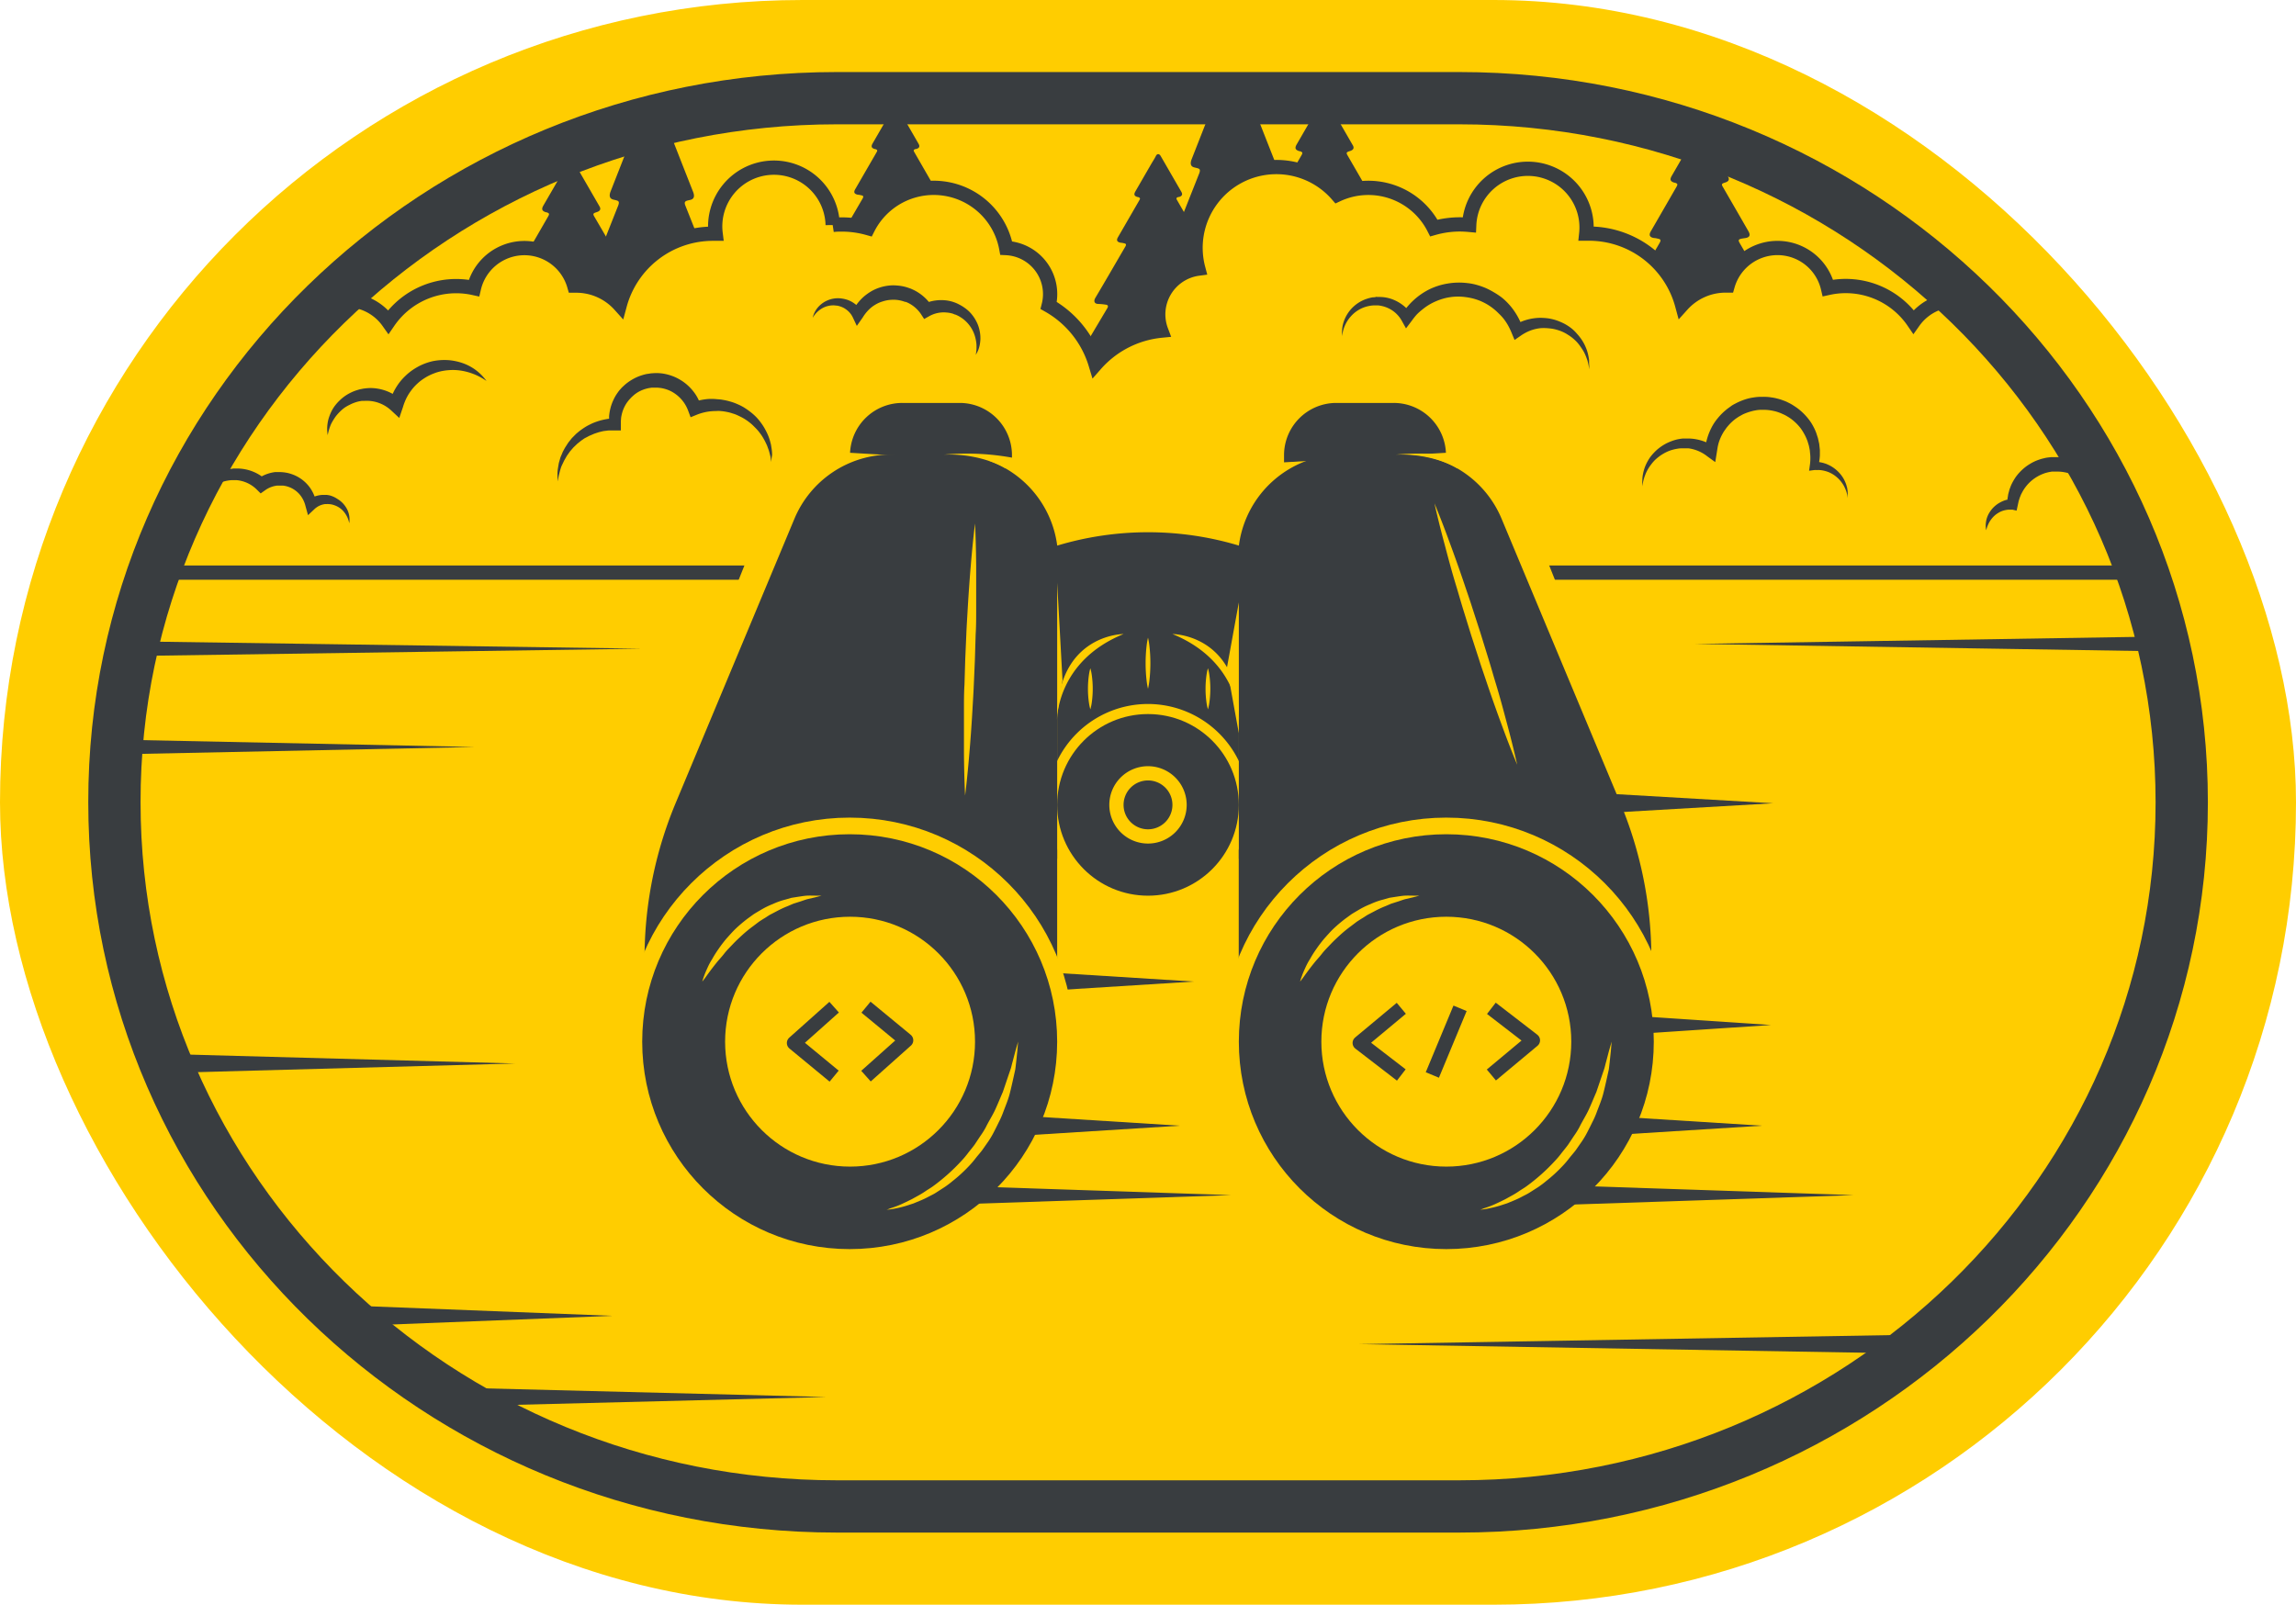 <svg id="Layer_1" data-name="Layer 1" xmlns="http://www.w3.org/2000/svg" viewBox="0 0 483.04 337.69"><defs><style>.cls-1,.cls-5{fill:#ffcd00}.cls-2{fill:#393d40}.cls-3,.cls-4,.cls-6{fill:none;stroke:#393d40}.cls-3,.cls-5{stroke-miterlimit:10}.cls-3,.cls-4{stroke-width:3px}.cls-4,.cls-6{stroke-linejoin:round}.cls-5{stroke:#ffcd00;stroke-width:7px}.cls-6{stroke-width:11px}</style></defs><title>Artboard 22</title><rect class="cls-1" width="483.04" height="337.68" rx="168.84" ry="168.84"/><path class="cls-2" d="M142.87 89.44a4.48 4.48 0 0 0-.25-.45l-9.45-15.9c-.41-.69-.27-.95.53-1s1.31-.12 2-.2a.76.76 0 0 0 .63-1.23l-.16-.29-7.47-12.81-.16-.29c-.26-.48-.17-.67.38-.79.28-.06.56-.1.84-.14.94-.14 1.16-.6.68-1.44l-2.63-4.57-2.81-4.81c-.27-.47-.21-.63.33-.81l.18-.06c.77-.24 1-.65.55-1.34l-5.25-9.09c-.36-.62-.91-.62-1.27 0s-.74 1.28-1.11 1.92l-4.1 7.09c-.46.79-.31 1.18.55 1.44h.09c.6.19.66.34.36.86l-2.35 4.08-3.06 5.3c-.46.8-.23 1.27.69 1.41.29 0 .59.09.88.15.5.11.59.31.34.77l-.16.29c-2.49 4.27-5 8.55-7.48 12.8-.54.91-.21 1.58.8 1.56a14.45 14.45 0 0 1 1.83.18c.56.07.7.34.45.84-.06.13-.14.24-.21.37l-9.48 15.87a.94.94 0 0 0-.12 1.05c.22.36.57.34.91.34h43.44a4.05 4.05 0 0 0 .42 0 .74.74 0 0 0 .64-1.1zm158.49-12.85a4.48 4.48 0 0 0-.25-.45l-9.45-15.9c-.41-.69-.27-.95.53-1s1.31-.12 2-.2a.76.76 0 0 0 .63-1.23l-.16-.29-7.51-12.82-.16-.29c-.26-.48-.17-.67.38-.79.28-.06.56-.1.84-.14.94-.14 1.16-.6.68-1.44l-2.63-4.57-2.78-4.81c-.27-.47-.21-.63.33-.81l.18-.06c.77-.24 1-.65.55-1.34l-5.25-9.09c-.36-.62-.91-.62-1.27 0s-.74 1.28-1.11 1.92l-4.1 7.09c-.46.79-.31 1.18.55 1.44h.09c.6.19.66.34.36.86l-2.35 4.08-3.06 5.3c-.46.8-.23 1.27.69 1.41.29 0 .59.09.88.15.5.11.59.31.34.77l-.16.29c-2.49 4.27-5 8.55-7.48 12.8-.54.91-.21 1.58.8 1.56a14.45 14.45 0 0 1 1.83.18c.56.07.7.34.45.84-.06.13-.14.24-.21.37l-9.47 15.88a.94.94 0 0 0-.12 1.05c.22.36.57.34.91.34h43.44a4.05 4.05 0 0 0 .42 0 .74.74 0 0 0 .64-1.1zm78.91 6.61a4.48 4.48 0 0 0-.25-.45l-9.45-15.9c-.41-.69-.27-.95.53-1s1.31-.12 2-.2a.76.76 0 0 0 .63-1.23l-.16-.29-7.47-12.81-.16-.29c-.26-.48-.17-.67.38-.79.28-.06.56-.1.84-.14.94-.14 1.16-.6.68-1.44l-2.63-4.57-2.78-4.81c-.27-.47-.21-.63.33-.81l.18-.06c.77-.24 1-.65.55-1.34L358.18 28c-.36-.62-.91-.62-1.27 0s-.74 1.28-1.11 1.92L351.71 37c-.46.79-.31 1.18.55 1.44h.09c.6.19.66.34.36.86l-2.35 4.08-3.06 5.3c-.46.8-.23 1.27.69 1.41.29 0 .59.09.88.15.5.11.59.31.34.77l-.16.29c-2.49 4.27-5 8.55-7.48 12.8-.54.91-.21 1.58.8 1.56a14.45 14.45 0 0 1 1.83.18c.56.07.7.34.45.84-.06.13-.14.24-.21.37L335 82.91a.94.94 0 0 0-.12 1.05c.22.36.57.34.91.34h43.41a4.05 4.05 0 0 0 .42 0 .74.74 0 0 0 .65-1.1zM207.18 68.41A3.7 3.7 0 0 0 207 68l-7.82-13.15c-.34-.57-.22-.78.44-.84s1.09-.1 1.63-.17a.63.63 0 0 0 .52-1l-.14-.24-6.21-10.6-.14-.24c-.21-.39-.14-.56.31-.65l.69-.12c.78-.12 1-.5.56-1.19l-2.18-3.78-2.3-4c-.23-.39-.17-.52.27-.67h.15c.64-.2.79-.54.46-1.11l-4.34-7.52c-.3-.51-.75-.51-1 0s-.61 1.06-.92 1.58l-3.39 5.87c-.38.65-.25 1 .45 1.19h.07c.49.16.55.28.29.71l-1.95 3.37-2.53 4.38c-.38.66-.19 1 .57 1.16.24 0 .49.07.73.12.42.09.48.25.28.64l-.14.24c-2.06 3.53-4.1 7.07-6.19 10.59-.44.75-.18 1.3.66 1.29a12 12 0 0 1 1.51.15c.46.05.58.28.37.69-.05.1-.12.2-.18.3l-7.8 13.12a.78.78 0 0 0-.1.87c.18.3.47.28.76.28h35.9a3.35 3.35 0 0 0 .35 0 .62.62 0 0 0 .54-.86z"/><path class="cls-2" d="M262.46 78.48a3.7 3.7 0 0 0-.21-.37L254.43 65c-.34-.57-.22-.78.44-.84S256 64 256.49 64a.63.63 0 0 0 .52-1l-.14-.24-6.17-10.66-.14-.24c-.21-.39-.14-.56.31-.65l.69-.12c.78-.12 1-.5.56-1.19l-2.18-3.78-2.3-4c-.23-.39-.17-.52.27-.67h.15c.64-.2.79-.54.46-1.11l-4.34-7.52c-.3-.51-.75-.51-1 0s-.61 1.06-.92 1.58l-3.39 5.87c-.38.65-.25 1 .45 1.19h.07c.49.16.55.28.29.71l-1.95 3.37-2.53 4.38c-.38.66-.19 1 .57 1.16.24 0 .49.07.73.12.42.09.48.25.28.64l-.14.24c-2.06 3.53-4.1 7.07-6.19 10.59-.44.75-.18 1.3.66 1.29a12 12 0 0 1 1.51.15c.46.05.58.28.37.69-.05.1-.12.2-.18.3L225 78.24a.78.78 0 0 0-.1.87c.18.3.47.28.76.28h35.93a3.35 3.35 0 0 0 .35 0 .62.62 0 0 0 .52-.91zm-106.12 4.7c-.06-.19-.14-.37-.21-.56l-8-19.74c-.35-.86-.23-1.18.45-1.27s1.11-.15 1.66-.25.81-.74.53-1.52c0-.12-.09-.24-.14-.35l-6.31-15.9-.14-.35c-.22-.59-.14-.83.32-1 .23-.07.47-.12.71-.17.8-.18 1-.75.57-1.79l-2.23-5.67-2.35-6c-.23-.59-.17-.79.28-1l.15-.07c.65-.29.8-.8.47-1.66l-1-2.57-8.42 1.27-.47 1.19c-.38 1-.26 1.46.46 1.78h.08c.5.23.56.42.3 1.07l-2 5.06-2.58 6.58c-.39 1-.19 1.57.59 1.75.25.06.5.11.74.19.43.14.49.38.28 1l-.14.35c-2.1 5.3-4.19 10.61-6.32 15.89-.45 1.12-.18 2 .67 1.94a8.45 8.45 0 0 1 1.54.22c.47.08.59.43.38 1-.05.16-.12.3-.18.45l-8 19.68a1.62 1.62 0 0 0-.1 1.31c.18.45.48.42.77.42h36.69a2.33 2.33 0 0 0 .36 0c.54 0 .79-.63.59-1.28z"/><path class="cls-2" d="M278.57 76.37c-.06-.19-.14-.37-.21-.56l-8-19.74c-.35-.86-.23-1.18.45-1.27s1.11-.15 1.66-.25.81-.74.53-1.52c0-.12-.09-.24-.14-.35l-6.31-15.9-.14-.35c-.22-.59-.14-.83.32-1 .23-.07.47-.12.71-.17.8-.18 1-.75.57-1.79l-2.23-5.67-2.35-6c-.23-.59-.17-.79.28-1l.15-.07c.65-.29.8-.8.47-1.66l-1.1-2.81h-7.73L254.45 19c-.38 1-.26 1.46.46 1.78h.08c.5.23.56.42.3 1.07l-2 5.06-2.58 6.58c-.39 1-.19 1.57.59 1.75.25.06.5.11.74.19.43.14.49.38.28 1l-.14.35c-2.1 5.3-4.19 10.61-6.32 15.89-.45 1.12-.18 2 .67 1.94a8.43 8.43 0 0 1 1.54.22c.47.08.59.43.38 1-.05.16-.12.3-.18.45l-8 19.68a1.62 1.62 0 0 0-.1 1.31c.18.45.48.42.77.42h36.69a2.33 2.33 0 0 0 .36 0c.53-.04.78-.69.58-1.32z"/><path class="cls-1" d="M72.78 63.11a10.89 10.89 0 0 1 8.89 4.6 17.27 17.27 0 0 1 18-7.11 10.9 10.9 0 0 1 21.09-.52h.43a12.32 12.32 0 0 1 9.16 4.08 20.3 20.3 0 0 1 19.6-15h.57a12.35 12.35 0 1 1 24.62-1.84c.66-.06 1.33-.1 2-.1a20.29 20.29 0 0 1 5.44.76 15.51 15.51 0 0 1 29.06 4.25 9.7 9.7 0 0 1 8.94 12.08 21.26 21.26 0 0 1 9.87 12.37 21.15 21.15 0 0 1 13.8-7.07 9.71 9.71 0 0 1 7.8-13.05A17 17 0 0 1 281.29 41a15.47 15.47 0 0 1 20.32 7 20.29 20.29 0 0 1 5.44-.76c.68 0 1.35 0 2 .1a12.36 12.36 0 1 1 24.62 1.84h.57a20.3 20.3 0 0 1 19.6 15 12.32 12.32 0 0 1 9.16-4.12h.43a10.9 10.9 0 0 1 21.09.52 17.27 17.27 0 0 1 18 7.11 10.89 10.89 0 0 1 8.89-4.6l24.76 27.61-101.83 21-239-1.57z"/><path class="cls-2" d="M450.73 137l-94.16-1.5 94.16-1.5v3zm-419.9-2l104.16 1.5L30.83 138v-3zm-3.76 20.69l72.79 1.5-72.79 1.5v-3zm7.76 66.1l73.53 2-73.53 2v-4zm368.7 63.06l-117.58-2 117.58-2v4zm-308.9 7.12l79.2 2-79.2 2v-4zm-16.8-17.08l51.03 2-51.03 2v-4z"/><path class="cls-3" d="M411.46 63.11a10.89 10.89 0 0 0-8.89 4.6 17.27 17.27 0 0 0-18-7.11 10.9 10.9 0 0 0-21.09-.52h-.43a12.32 12.32 0 0 0-9.16 4.08 20.3 20.3 0 0 0-19.6-15h-.57a12.35 12.35 0 1 0-24.62-1.84c-.66-.06-1.33-.1-2-.1a20.29 20.29 0 0 0-5.44.76 15.47 15.47 0 0 0-20.32-7 17 17 0 0 0-29.24 15.55 9.71 9.71 0 0 0-7.8 13.05 21.15 21.15 0 0 0-13.8 7.07 21.26 21.26 0 0 0-9.87-12.37 9.7 9.7 0 0 0-8.94-12.08 15.51 15.51 0 0 0-29.07-4.2 20.29 20.29 0 0 0-5.44-.76c-.68 0-1.35 0-2 .1a12.36 12.36 0 1 0-24.62 1.84h-.57a20.3 20.3 0 0 0-19.6 15 12.32 12.32 0 0 0-9.16-4.08h-.43a10.9 10.9 0 0 0-21.09.52 17.27 17.27 0 0 0-18 7.11 10.89 10.89 0 0 0-8.89-4.6"/><path class="cls-2" d="M162.27 97.22c-.09-.48-.13-1-.25-1.43s-.22-.92-.4-1.36l-.24-.66-.3-.64a13.1 13.1 0 0 0-.67-1.22c-.24-.39-.52-.76-.8-1.12a12.06 12.06 0 0 0-.93-1 8.57 8.57 0 0 0-1-.9 10.68 10.68 0 0 0-1.1-.77c-.38-.23-.78-.43-1.18-.62s-.8-.37-1.23-.48a8.14 8.14 0 0 0-1.27-.34 9.25 9.25 0 0 0-1.29-.18c-.43-.06-.87 0-1.3 0a11.37 11.37 0 0 0-1.28.11 10.9 10.9 0 0 0-2.48.68l-1.26.51-.51-1.37a7.54 7.54 0 0 0-3.29-3.92 6.58 6.58 0 0 0-1.18-.54 7.68 7.68 0 0 0-1.25-.32l-.64-.07h-1.37l-.57.09a8.28 8.28 0 0 0-1.24.36 7.18 7.18 0 0 0-1.16.58 6.58 6.58 0 0 0-1 .78 4.13 4.13 0 0 0-.46.46 4.43 4.43 0 0 0-.43.49 6.22 6.22 0 0 0-.72 1.09 6.88 6.88 0 0 0-.51 1.21 8.17 8.17 0 0 0-.29 1.29l-.05.66v1.99h-2.4c-.36 0-.67.07-1 .1s-.69.14-1 .21-.68.21-1 .31-.66.28-1 .41-.64.33-1 .5-.61.4-.92.59l-.86.69-.8.77-.73.84-.65.92-.57 1c-.16.34-.33.69-.48 1s-.27.72-.38 1.09l-.29 1.13-.19 1.17-.07-1.19c0-.4 0-.8.05-1.21s.13-.8.19-1.2.21-.79.31-1.19.3-.76.45-1.15.37-.74.56-1.11l.67-1.05c.25-.33.52-.65.79-1l.89-.9c.32-.27.64-.55 1-.81s.7-.49 1.06-.71.75-.41 1.14-.6.79-.34 1.2-.48.82-.26 1.25-.36.9-.18 1.32-.24l.59-.05h.65l-1.26 1.31v-1.74a10.77 10.77 0 0 1 .3-1.78 9.6 9.6 0 0 1 .62-1.7 9 9 0 0 1 .92-1.57 5.54 5.54 0 0 1 .57-.71 6.61 6.61 0 0 1 .64-.65 9.46 9.46 0 0 1 1.44-1.12 10.13 10.13 0 0 1 1.62-.85 11.12 11.12 0 0 1 1.75-.54l1-.15.79-.05a9.58 9.58 0 0 1 1.87.13 10.63 10.63 0 0 1 1.77.48 9.51 9.51 0 0 1 1.65.79 9.85 9.85 0 0 1 2.74 2.39 8.87 8.87 0 0 1 1 1.53 10.52 10.52 0 0 1 .69 1.68l-1.77-.86a13.56 13.56 0 0 1 3.13-.68 10.88 10.88 0 0 1 1.6 0c.53.06 1.06.06 1.58.17a11.46 11.46 0 0 1 1.55.35 10.22 10.22 0 0 1 1.49.53 11.55 11.55 0 0 1 1.4.7c.44.28.88.57 1.29.89a12.39 12.39 0 0 1 1.16 1 10.11 10.11 0 0 1 1 1.15 12.86 12.86 0 0 1 .86 1.27c.25.45.49.89.69 1.35a10.1 10.1 0 0 1 .51 1.42l.19.72.12.74a9.28 9.28 0 0 1 .13 1.48c-.1.51-.16 1-.17 1.48zm-59.92-17.05a12.71 12.71 0 0 0-5.3-2.17 11 11 0 0 0-2.74-.1 11.46 11.46 0 0 0-1.36.19 10.69 10.69 0 0 0-1.27.34c-.41.16-.83.31-1.22.5a9.75 9.75 0 0 0-1.15.64 10.66 10.66 0 0 0-1.06.76 12.46 12.46 0 0 0-.95.89 9.33 9.33 0 0 0-.83 1 9.66 9.66 0 0 0-.71 1.08 10.14 10.14 0 0 0-.56 1.16 11.35 11.35 0 0 0-.43 1.22L84 87.95l-1.69-1.57a7.62 7.62 0 0 0-3.61-1.88 8 8 0 0 0-1-.14 8.7 8.7 0 0 0-1.11 0h-.49l-.53.09a7.23 7.23 0 0 0-1 .29 7.13 7.13 0 0 0-1 .44 7.58 7.58 0 0 0-1 .56 7.48 7.48 0 0 0-.87.71 10.59 10.59 0 0 0-.79.83 7.59 7.59 0 0 0-.68.94 10.72 10.72 0 0 0-.57 1 8.9 8.9 0 0 0-.42 1.14 11.83 11.83 0 0 0-.3 1.21 8.26 8.26 0 0 1-.11-1.27 7.87 7.87 0 0 1 .1-1.29 7.16 7.16 0 0 1 .32-1.28 8.8 8.8 0 0 1 .52-1.24 7.29 7.29 0 0 1 .72-1.15 9.19 9.19 0 0 1 .89-1 9.1 9.1 0 0 1 1.05-.9 9.28 9.28 0 0 1 1.19-.73 9.59 9.59 0 0 1 1.3-.55l.68-.21.74-.15a10.67 10.67 0 0 1 1.38-.14 8.78 8.78 0 0 1 1.44.08 9.71 9.71 0 0 1 5.2 2.39l-2.44.72a14.3 14.3 0 0 1 .54-1.59 10.88 10.88 0 0 1 .74-1.51 12.64 12.64 0 0 1 .94-1.39 12.23 12.23 0 0 1 1.13-1.24 11.83 11.83 0 0 1 1.28-1.08 13.35 13.35 0 0 1 1.42-.89A12.05 12.05 0 0 1 91.05 76a12.79 12.79 0 0 1 1.65-.22 13.64 13.64 0 0 1 1.61 0 12.16 12.16 0 0 1 3.14.67 10.36 10.36 0 0 1 4.9 3.72zm232-2.44a11.48 11.48 0 0 0-.23-1.29l-.16-.62-.22-.61a10 10 0 0 0-.52-1.16 11 11 0 0 0-.68-1.06 8.74 8.74 0 0 0-.78-1 9.65 9.65 0 0 0-.9-.84 9 9 0 0 0-1-.71 8 8 0 0 0-2.18-1 7.86 7.86 0 0 0-1.15-.27c-.39-.06-.78-.09-1.17-.12a11.67 11.67 0 0 0-1.19 0 8.52 8.52 0 0 0-2.23.52 9.58 9.58 0 0 0-2 1.07l-1.3.9L318 70a13.84 13.84 0 0 0-.7-1.47 11.62 11.62 0 0 0-.89-1.36 10.13 10.13 0 0 0-1.07-1.17 11.28 11.28 0 0 0-1.2-1.08 11.94 11.94 0 0 0-1.33-.91 13.29 13.29 0 0 0-1.44-.71 13 13 0 0 0-1.53-.5 13.32 13.32 0 0 0-1.58-.29 11.08 11.08 0 0 0-1.59-.1 10.67 10.67 0 0 0-1.62.13 10.39 10.39 0 0 0-1.57.35 12.92 12.92 0 0 0-1.51.56 12.14 12.14 0 0 0-1.43.75 11.56 11.56 0 0 0-1.32.95 11 11 0 0 0-1.22 1.1 15.73 15.73 0 0 0-1 1.27l-1.2 1.58-.89-1.6a6.27 6.27 0 0 0-2.91-2.68 6.61 6.61 0 0 0-2-.55h-.26a1.86 1.86 0 0 0-.25 0h-.58a6.53 6.53 0 0 0-1 .14 6.82 6.82 0 0 0-3.71 2.16 7 7 0 0 0-.69.89 7.18 7.18 0 0 0-.54 1 6.82 6.82 0 0 0-.39 1.1 8.27 8.27 0 0 0-.23 1.16 8.41 8.41 0 0 1 0-1.2 6.44 6.44 0 0 1 .17-1.21 7.64 7.64 0 0 1 5-5.42 8 8 0 0 1 1.32-.33c.23 0 .4 0 .61-.07s.15 0 .35 0h.33a7.82 7.82 0 0 1 2.66.44 8.56 8.56 0 0 1 4.21 3.26h-2.1a14.47 14.47 0 0 1 5.84-5.32 14 14 0 0 1 1.87-.74 13.34 13.34 0 0 1 2-.47 14 14 0 0 1 2-.19 13.87 13.87 0 0 1 2 .09 11.75 11.75 0 0 1 2 .37 15.87 15.87 0 0 1 1.91.66 16.19 16.19 0 0 1 1.79.93 14.86 14.86 0 0 1 1.69 1.13 12.56 12.56 0 0 1 1.42 1.35 12.89 12.89 0 0 1 1.24 1.58 14.32 14.32 0 0 1 1 1.73 16.42 16.42 0 0 1 .76 1.85l-1.94-.65a10.16 10.16 0 0 1 2.7-1.21 11 11 0 0 1 1.44-.31 10.58 10.58 0 0 1 1.48-.11 14 14 0 0 1 1.44.09 10 10 0 0 1 1.42.29 9.75 9.75 0 0 1 1.36.49 9.65 9.65 0 0 1 2.44 1.47 8.46 8.46 0 0 1 1 1 10.87 10.87 0 0 1 .88 1.09 9.79 9.79 0 0 1 .71 1.19 10 10 0 0 1 .53 1.27 10.64 10.64 0 0 1 .33 1.32l.11.67v.68a11.66 11.66 0 0 1 .03 1.29zm54.38 27.06l-.11-.68-.17-.65a8.89 8.89 0 0 0-.53-1.22 7.06 7.06 0 0 0-.74-1.07c-.15-.16-.28-.33-.44-.47a6.37 6.37 0 0 0-.47-.42 6 6 0 0 0-1.05-.69 5.51 5.51 0 0 0-1.15-.45 5.65 5.65 0 0 0-1.19-.22 3.42 3.42 0 0 0-.6 0 3.8 3.8 0 0 0-.62 0l-1.06.14.17-1.21a10.06 10.06 0 0 0 .08-2.05l-.1-1.07-.19-.94-.3-1c-.13-.31-.25-.62-.39-.92a12.35 12.35 0 0 0-1-1.69 9.78 9.78 0 0 0-1.34-1.45 9 9 0 0 0-1.59-1.15 6 6 0 0 0-.87-.44 6.55 6.55 0 0 0-.9-.37 6 6 0 0 0-.93-.27 9.52 9.52 0 0 0-1.93-.26h-.99a6.47 6.47 0 0 0-1 .12 8 8 0 0 0-.92.21 10.43 10.43 0 0 0-1.81.67l-.85.48c-.26.19-.54.35-.79.56a9.37 9.37 0 0 0-1.4 1.35 6.61 6.61 0 0 0-.59.77 6.89 6.89 0 0 0-.53.82 9.69 9.69 0 0 0-.79 1.79c-.11.31-.17.63-.26 1l-.16 1-.36 2.23-1.71-1.24a8.1 8.1 0 0 0-3.94-1.66h-1.11c-.45 0-.74 0-1.1.07a8.58 8.58 0 0 0-1.09.23 7 7 0 0 0-1.06.37 8.49 8.49 0 0 0-1 .52 8.63 8.63 0 0 0-.95.65 9.2 9.2 0 0 0-.87.77 9.38 9.38 0 0 0-.75.91 8.24 8.24 0 0 0-1.16 2.09 8.61 8.61 0 0 0-.37 1.16 10.32 10.32 0 0 0-.23 1.22 10.51 10.51 0 0 1 0-1.26 6.92 6.92 0 0 1 .13-1.27 9.68 9.68 0 0 1 .32-1.25 8.82 8.82 0 0 1 .51-1.2 10.42 10.42 0 0 1 .68-1.13 10.53 10.53 0 0 1 .85-1 8.76 8.76 0 0 1 1-.91 10.06 10.06 0 0 1 1.12-.76 8.66 8.66 0 0 1 1.23-.6 10.47 10.47 0 0 1 1.31-.44 10 10 0 0 1 1.37-.23h1.38a10 10 0 0 1 5.28 1.75l-2 .94c0-.41.08-.83.14-1.25s.15-.83.26-1.23a12.44 12.44 0 0 1 .9-2.36 10.4 10.4 0 0 1 1.38-2.12 12.3 12.3 0 0 1 1.79-1.79c.32-.28.68-.5 1-.75s.73-.44 1.1-.64a13 13 0 0 1 2.37-.93 10.87 10.87 0 0 1 1.27-.26 10.22 10.22 0 0 1 1.26-.13h.56a6.74 6.74 0 0 1 .69 0 8.92 8.92 0 0 1 1.26.12 8.78 8.78 0 0 1 1.25.25 8.53 8.53 0 0 1 1.21.38 7.46 7.46 0 0 1 1.16.5 8.5 8.5 0 0 1 1.1.63 11.69 11.69 0 0 1 2 1.58 12.41 12.41 0 0 1 1.6 1.93 11.77 11.77 0 0 1 1.07 2.1c.14.39.26.79.39 1.18l.27 1.21.14 1.28v1.18a12 12 0 0 1-.38 2.41l-.89-1.07a5 5 0 0 1 .75 0 4.81 4.81 0 0 1 .76.12 4.87 4.87 0 0 1 .74.19 4.37 4.37 0 0 1 .71.27 6.83 6.83 0 0 1 1.3.75 7.15 7.15 0 0 1 1.11 1 6.7 6.7 0 0 1 .87 1.18 7.76 7.76 0 0 1 .59 1.32l.19.69.1.7v.7zm52.91 2.14l-.22-.86-.27-.81a12.47 12.47 0 0 0-.72-1.51 11 11 0 0 0-.94-1.33 8.48 8.48 0 0 0-1.12-1.12 9.75 9.75 0 0 0-1.26-.9 8 8 0 0 0-1.38-.64 7.62 7.62 0 0 0-1.44-.39 7.2 7.2 0 0 0-1.47-.13h-1.17l-.33.06a5.73 5.73 0 0 0-.68.15 4.69 4.69 0 0 0-.7.22 8.06 8.06 0 0 0-1.32.62 8.4 8.4 0 0 0-2.23 1.88 8.58 8.58 0 0 0-.84 1.21l-.35.66-.28.7-.23.72-.16.75-.27 1.24-.86-.2h-.89a6.44 6.44 0 0 0-.87.15 5.08 5.08 0 0 0-.86.32 7.21 7.21 0 0 0-.8.49 5.64 5.64 0 0 0-.72.65 7.94 7.94 0 0 0-.61.8 6.26 6.26 0 0 0-.47.93 7.54 7.54 0 0 0-.32 1 5.57 5.57 0 0 1-.1-1.12 6.08 6.08 0 0 1 .16-1.15 5.49 5.49 0 0 1 .42-1.11 6.9 6.9 0 0 1 .66-1 6 6 0 0 1 1.94-1.56 5.85 5.85 0 0 1 1.2-.47l.67-.13c.21 0 .3 0 .6-.07l-1.13 1 .06-1 .16-1 .27-1c.12-.31.23-.63.36-.93a11.36 11.36 0 0 1 1-1.74 10.6 10.6 0 0 1 1.35-1.5 9.61 9.61 0 0 1 1.63-1.21 8.92 8.92 0 0 1 1.84-.86 7.31 7.31 0 0 1 1-.29 6.35 6.35 0 0 1 1-.19l.54-.06h.89a5.08 5.08 0 0 1 .56 0 9.62 9.62 0 0 1 6.87 3.54 10.28 10.28 0 0 1 1 1.61 8.56 8.56 0 0 1 .67 1.77 8.23 8.23 0 0 1 .27 1.83 8 8 0 0 1-.11 1.98zM205.28 74.68a10.19 10.19 0 0 0 .15-1.13 10.46 10.46 0 0 0 0-1.1 7.88 7.88 0 0 0-.16-1.07 7.2 7.2 0 0 0-.28-1 7.12 7.12 0 0 0-2.36-3.25 8.64 8.64 0 0 0-.81-.54 6.25 6.25 0 0 0-.88-.41c-.14 0-.32-.12-.44-.16a4.35 4.35 0 0 0-.49-.13 6.1 6.1 0 0 0-.92-.13 6.18 6.18 0 0 0-3.59.77l-1.07.6-.74-1.13a7 7 0 0 0-2.69-2.29l-.42-.18h-.11.06-.07l-.26-.08a6.87 6.87 0 0 0-.88-.24 7.36 7.36 0 0 0-.88-.12 6.79 6.79 0 0 0-.9 0 7 7 0 0 0-.9.1 7.38 7.38 0 0 0-.88.22 8.36 8.36 0 0 0-.86.31 7.43 7.43 0 0 0-.81.43 6.52 6.52 0 0 0-.76.53 7.32 7.32 0 0 0-.68.63 8.61 8.61 0 0 0-.61.71 8.36 8.36 0 0 0-.53.78l-1.25 1.78-.81-1.72a4.37 4.37 0 0 0-1.61-1.86 3.62 3.62 0 0 0-.5-.29l-.34-.15-.27-.09a4.3 4.3 0 0 0-.59-.15c-.21 0-.42-.05-.63-.06a4.74 4.74 0 0 0-2.53.61 5.45 5.45 0 0 0-2 2 5.06 5.06 0 0 1 1.52-2.63 5.6 5.6 0 0 1 2.91-1.41 5.43 5.43 0 0 1 .84-.07 6 6 0 0 1 .87.06l.45.08.36.09a5.27 5.27 0 0 1 .84.3 6.13 6.13 0 0 1 2.62 2.32l-2.06.07a10.76 10.76 0 0 1 .58-1.12 7.12 7.12 0 0 1 .72-1 9.94 9.94 0 0 1 .87-.93 9.17 9.17 0 0 1 1-.81 10.14 10.14 0 0 1 1.08-.68 9.76 9.76 0 0 1 1.17-.52 10.29 10.29 0 0 1 1.24-.36 10 10 0 0 1 1.28-.19 8.2 8.2 0 0 1 1.29 0 10.2 10.2 0 0 1 1.3.16 9 9 0 0 1 1.23.33l.26.09.2.07.15.06.59.27a9.76 9.76 0 0 1 3.8 3.4l-1.86-.45a8.88 8.88 0 0 1 5.22-.73 8.15 8.15 0 0 1 1.29.34c.24.08.41.16.58.23s.4.2.6.3a8.44 8.44 0 0 1 1.1.69 7.27 7.27 0 0 1 1 .85 8.23 8.23 0 0 1 1.45 2.08 6.56 6.56 0 0 1 .46 1.16 8.38 8.38 0 0 1 .26 1.21 7.78 7.78 0 0 1 .07 1.22 8.71 8.71 0 0 1-.13 1.19 7.11 7.11 0 0 1-.33 1.14 7.2 7.2 0 0 1-.52 1zM73.47 110.11a5.18 5.18 0 0 0-1.12-2.41 4.43 4.43 0 0 0-2-1.38 3.86 3.86 0 0 0-1.14-.24 3.28 3.28 0 0 0-.57 0h-.31l-.26.05a4 4 0 0 0-1.91 1l-1.36 1.28-.55-2A5.85 5.85 0 0 0 63 104a5.5 5.5 0 0 0-2.16-1.5 5.27 5.27 0 0 0-1.27-.31 5.56 5.56 0 0 0-.65 0h-.66a5.39 5.39 0 0 0-2.42.93l-1 .71-.85-.84a6.86 6.86 0 0 0-3.27-1.8 6.15 6.15 0 0 0-.95-.15h-1.02a6.43 6.43 0 0 0-.92.11 7 7 0 0 0-1 .25c-.31.12-.62.24-.92.39a7.11 7.11 0 0 0-.89.5 7.43 7.43 0 0 0-.81.65 8.71 8.71 0 0 0-.74.75 7.34 7.34 0 0 0-.63.87 9.13 9.13 0 0 0-.53 1 8.91 8.91 0 0 0-.4 1 10.9 10.9 0 0 0-.29 1.12 7.51 7.51 0 0 1-.1-1.17 7.06 7.06 0 0 1 .09-1.2 6.83 6.83 0 0 1 .3-1.19 8.48 8.48 0 0 1 .48-1.14 7.34 7.34 0 0 1 .67-1.07 9.08 9.08 0 0 1 .83-1 9 9 0 0 1 1-.83 7.54 7.54 0 0 1 1.11-.62 9.23 9.23 0 0 1 1.19-.46 8.62 8.62 0 0 1 1.34-.33c.23 0 .39-.05.59-.08h.68a8.81 8.81 0 0 1 1.34.09 9 9 0 0 1 4.83 2.3l-1.88-.12a8 8 0 0 1 3.79-1.52h1.03a8.5 8.5 0 0 1 1 .08 7.17 7.17 0 0 1 1 .21 8.16 8.16 0 0 1 1 .35 7.85 7.85 0 0 1 3.19 2.49 7.21 7.21 0 0 1 .55.85 7.92 7.92 0 0 1 .44.91 7.78 7.78 0 0 1 .51 1.77l-1.91-.73a6 6 0 0 1 3.16-1.13h.83a5 5 0 0 1 .81.14A5.5 5.5 0 0 1 71 105a5.36 5.36 0 0 1 2.08 2.28 4.78 4.78 0 0 1 .39 2.83z"/><path class="cls-4" d="M450.73 120.5H34.83"/><path class="cls-1" d="M158.53 114.18l-7.67 19.24 14.34-2.24 4.32-17h-10.99zm165.48 0l7.67 19.24-14.34-2.24-4.32-17h10.99z"/><path class="cls-2" d="M219.29 204.55l31.86 2-31.86 2v-4z"/><path class="cls-2" d="M345.58 227l1.54-18.38A84.5 84.5 0 0 0 340.9 169l-25-59.86a22 22 0 0 0-20.29-13.52h-13.16a22 22 0 0 0-21.81 19.19l-.29-.09a66.42 66.42 0 0 0-37.93.09 22 22 0 0 0-21.82-19.16h-13.18a22 22 0 0 0-20.29 13.52l-25 59.86a84.5 84.5 0 0 0-6.23 39.62l1.56 18.35 84.95-7.83v-71a13 13 0 0 1 13-13h12.2a13 13 0 0 1 13 13v71z"/><circle class="cls-5" cx="304.28" cy="219.2" r="43.65"/><circle class="cls-5" cx="178.76" cy="219.2" r="43.65"/><circle class="cls-2" cx="304.28" cy="219.2" r="43.65"/><circle class="cls-2" cx="178.76" cy="219.2" r="43.65"/><path class="cls-2" d="M222.41 133.42h38.23v35.95h-38.23z"/><circle class="cls-1" cx="304.28" cy="219.2" r="26.29"/><circle class="cls-1" cx="178.84" cy="219.2" r="26.29"/><path class="cls-1" d="M241.52 148.14a21.23 21.23 0 1 0 21.23 21.23 21.26 21.26 0 0 0-21.23-21.23z"/><circle class="cls-2" cx="241.52" cy="169.37" r="19.11"/><circle class="cls-2" cx="241.52" cy="169.37" r="6.64"/><path class="cls-1" d="M241.52 164.23a5.14 5.14 0 1 1-5.14 5.14 5.14 5.14 0 0 1 5.14-5.14m0-3a8.14 8.14 0 1 0 8.14 8.14 8.15 8.15 0 0 0-8.14-8.14z"/><path class="cls-2" d="M178.84 95.28a11 11 0 0 1 11-10.49h12.06a11 11 0 0 1 11 11v1.5zm125.36 0a11 11 0 0 0-11-10.49h-12.06a11 11 0 0 0-11 11v1.5z"/><path class="cls-4" d="M175.49 211.94l-8.45 7.54 8.45 6.97m6.7 0l8.45-7.54-8.45-6.97m112.62.24l-8.75 7.29 8.75 6.74m18.95 0l8.74-7.29-8.74-6.74m-6.59 0l-5.83 14.03"/><path class="cls-1" d="M186.42 254.57s.18 0 .52-.15.82-.29 1.43-.51 1.34-.53 2.16-.93l1.29-.63 1.39-.77a16.36 16.36 0 0 0 1.47-.9c.49-.34 1-.62 1.53-1a40.15 40.15 0 0 0 6.09-5.43 17.85 17.85 0 0 0 1.39-1.66c.45-.57.92-1.13 1.35-1.72l1.21-1.82a16.66 16.66 0 0 0 1.15-1.84c.63-1.29 1.42-2.49 2-3.76s1.07-2.5 1.58-3.66l1.15-3.4.52-1.52c.15-.49.25-1 .37-1.4l.6-2.28.57-2s-.05.75-.17 2.06l-.25 2.37c-.06.46-.1.95-.18 1.46l-.35 1.59c-.25 1.11-.51 2.32-.84 3.58s-.88 2.54-1.38 3.89a17.5 17.5 0 0 1-.89 2q-.48 1-1 2a18 18 0 0 1-1.17 2l-1.3 1.86c-.46.62-1 1.2-1.45 1.79a19.29 19.29 0 0 1-1.5 1.73 30.34 30.34 0 0 1-3.29 3 19.09 19.09 0 0 1-1.69 1.28l-1.73 1.12c-.55.37-1.14.63-1.68.92a17.26 17.26 0 0 1-1.62.77l-1.52.63-1.41.46a22.28 22.28 0 0 1-2.32.59 14.88 14.88 0 0 1-2.03.28zm124.87 0s.18 0 .52-.15.82-.29 1.43-.51 1.34-.53 2.16-.93l1.29-.63 1.39-.77a16.36 16.36 0 0 0 1.47-.9c.49-.34 1-.62 1.53-1a40.15 40.15 0 0 0 6.09-5.43 17.85 17.85 0 0 0 1.39-1.66c.45-.57.92-1.13 1.35-1.72l1.21-1.82a16.66 16.66 0 0 0 1.15-1.84c.63-1.29 1.42-2.49 2-3.76s1.07-2.5 1.58-3.66l1.15-3.4.52-1.52c.15-.49.25-1 .37-1.4l.6-2.28.57-2s-.05.75-.17 2.06l-.25 2.37c-.06.46-.1.95-.18 1.46l-.35 1.59c-.25 1.11-.51 2.32-.84 3.58s-.88 2.54-1.38 3.89a17.5 17.5 0 0 1-.89 2q-.48 1-1 2a18 18 0 0 1-1.17 2l-1.29 1.86c-.46.62-1 1.2-1.45 1.79a19.29 19.29 0 0 1-1.5 1.73 30.34 30.34 0 0 1-3.29 3 19.09 19.09 0 0 1-1.69 1.28l-1.71 1.09c-.55.37-1.14.63-1.68.92a17.26 17.26 0 0 1-1.62.77l-1.52.63-1.41.46a22.28 22.28 0 0 1-2.32.59 14.88 14.88 0 0 1-2.06.31zm-163.54-48.02a12 12 0 0 1 .44-1.34c.15-.43.37-.92.63-1.5s.57-1.21 1-1.87a22 22 0 0 1 1.33-2.12 26.94 26.94 0 0 1 1.7-2.23c.65-.72 1.31-1.49 2.06-2.19a29.81 29.81 0 0 1 2.38-2l1.27-.92c.44-.28.89-.54 1.33-.8a17.44 17.44 0 0 1 2.71-1.35 15.32 15.32 0 0 1 2.66-.94l1.25-.36 1.21-.19c.77-.11 1.47-.24 2.1-.27s1.18 0 1.63 0h1.41s-.5.14-1.36.36l-1.55.36c-.59.15-1.24.42-1.95.63l-1.1.35-1.14.49a21.61 21.61 0 0 0-2.41 1.12l-1.24.65c-.42.22-.8.51-1.22.76s-.82.51-1.23.78l-1.17.89a27.81 27.81 0 0 0-2.27 1.85c-.71.65-1.41 1.3-2.07 2s-1.28 1.3-1.82 2-1.09 1.26-1.56 1.85c-.94 1.17-1.69 2.19-2.2 2.91s-.82 1.08-.82 1.08zm125.77 0a12 12 0 0 1 .44-1.34c.15-.43.37-.92.63-1.5s.57-1.21 1-1.87a22 22 0 0 1 1.33-2.12 27 27 0 0 1 1.7-2.23c.65-.72 1.31-1.49 2.06-2.19a29.8 29.8 0 0 1 2.38-2l1.27-.92c.44-.28.89-.54 1.33-.8a17.44 17.44 0 0 1 2.71-1.35 15.32 15.32 0 0 1 2.66-.94l1.25-.36 1.21-.19c.77-.11 1.47-.24 2.1-.27s1.18 0 1.63 0h1.41s-.5.14-1.36.36l-1.55.36c-.59.15-1.24.42-1.95.63l-1.1.35-1.14.49a21.61 21.61 0 0 0-2.41 1.12l-1.24.65c-.42.22-.8.51-1.22.76s-.82.51-1.23.78l-1.17.89a27.81 27.81 0 0 0-2.27 1.85c-.71.65-1.41 1.3-2.07 2s-1.28 1.3-1.82 2-1.09 1.26-1.56 1.85c-.94 1.17-1.69 2.19-2.2 2.91s-.82 1.08-.82 1.08zm-68.39-96.38s.2 3.59.24 9v9.17c0 1.68 0 3.41-.11 5.17l-.16 5.34-.23 5.33c-.07 1.76-.19 3.49-.28 5.16-.19 3.35-.42 6.47-.65 9.15-.44 5.35-.9 8.92-.9 8.92s-.2-3.59-.24-9v-9.17c0-1.68 0-3.41.11-5.17l.16-5.34.23-5.33c.07-1.76.19-3.49.28-5.16.2-3.35.42-6.47.65-9.15.44-5.36.9-8.92.9-8.92zm96.66-4.24s1.41 3.33 3.26 8.42c.94 2.54 2 5.51 3.08 8.71.53 1.6 1.12 3.25 1.65 4.94l1.66 5.12 1.59 5.14c.53 1.69 1 3.37 1.49 5 1 3.24 1.8 6.28 2.5 8.9 1.41 5.23 2.17 8.76 2.17 8.76s-1.41-3.33-3.27-8.42c-.94-2.54-2-5.51-3.08-8.71-.53-1.6-1.12-3.25-1.65-4.94l-1.66-5.12-1.59-5.14c-.53-1.69-1-3.37-1.49-5-1-3.24-1.8-6.28-2.49-8.9-1.41-5.22-2.17-8.76-2.17-8.76zm-90.25-7.36s-4.88-3.2-13-2.9a53.43 53.43 0 0 1 16.22 1zm95.05 0s-4.88-3.2-13-2.9a53.43 53.43 0 0 1 16.22 1zm-70.21 34.85s-14 0-14 18c.03-.03-.13-12.23 14-18zm10.28 0s14 0 14 18c-.03-.03.13-12.23-14-18z"/><path class="cls-2" d="M260.63 180.74v-21.08l5.68 8.37-5.68 12.71zm-38.22 0v-24.23l-5.88 12.11 5.88 12.12z"/><path class="cls-1" d="M254.13 140.62a9.89 9.89 0 0 1 .29 1.35 20.83 20.83 0 0 1 0 5.95 9.79 9.79 0 0 1-.29 1.35 9.79 9.79 0 0 1-.29-1.35 20.83 20.83 0 0 1 0-5.95 9.89 9.89 0 0 1 .29-1.35zm-24.74 0a9.89 9.89 0 0 1 .29 1.35 20.84 20.84 0 0 1 0 5.95 9.79 9.79 0 0 1-.29 1.35 9.79 9.79 0 0 1-.29-1.35 20.83 20.83 0 0 1 0-5.95 9.89 9.89 0 0 1 .29-1.35zm12.13-6.44a14.93 14.93 0 0 1 .29 1.68 32.24 32.24 0 0 1 0 7.4 14.79 14.79 0 0 1-.29 1.68 14.79 14.79 0 0 1-.29-1.68 32.23 32.23 0 0 1 0-7.4 14.92 14.92 0 0 1 .29-1.68zm19.11 20.12v-27.54l-2.51 13.77 2.51 13.77zm-38.22-3.97v-27.72l1.12 20.51-1.12 7.21z"/><path class="cls-2" d="M330.4 249.49l59.59 2-59.59 2v-4zm-130.98 0l59.59 2-59.59 2v-4zm139.42-14.61l31.86 2-31.86 2v-4zm3.67-21.19l30.08 2-30.08 2v-4zm-126.16 21.19l31.86 2-31.86 2v-4zm122.25-67.85l34.44 2-34.44 2v-4z"/><path class="cls-6" d="M307 317H176.07c-84 0-152-66.35-152-148.19C24 87 92.1 20.66 176.07 20.66H307c84 0 152 66.35 152 148.19S390.94 317 307 317z"/></svg>